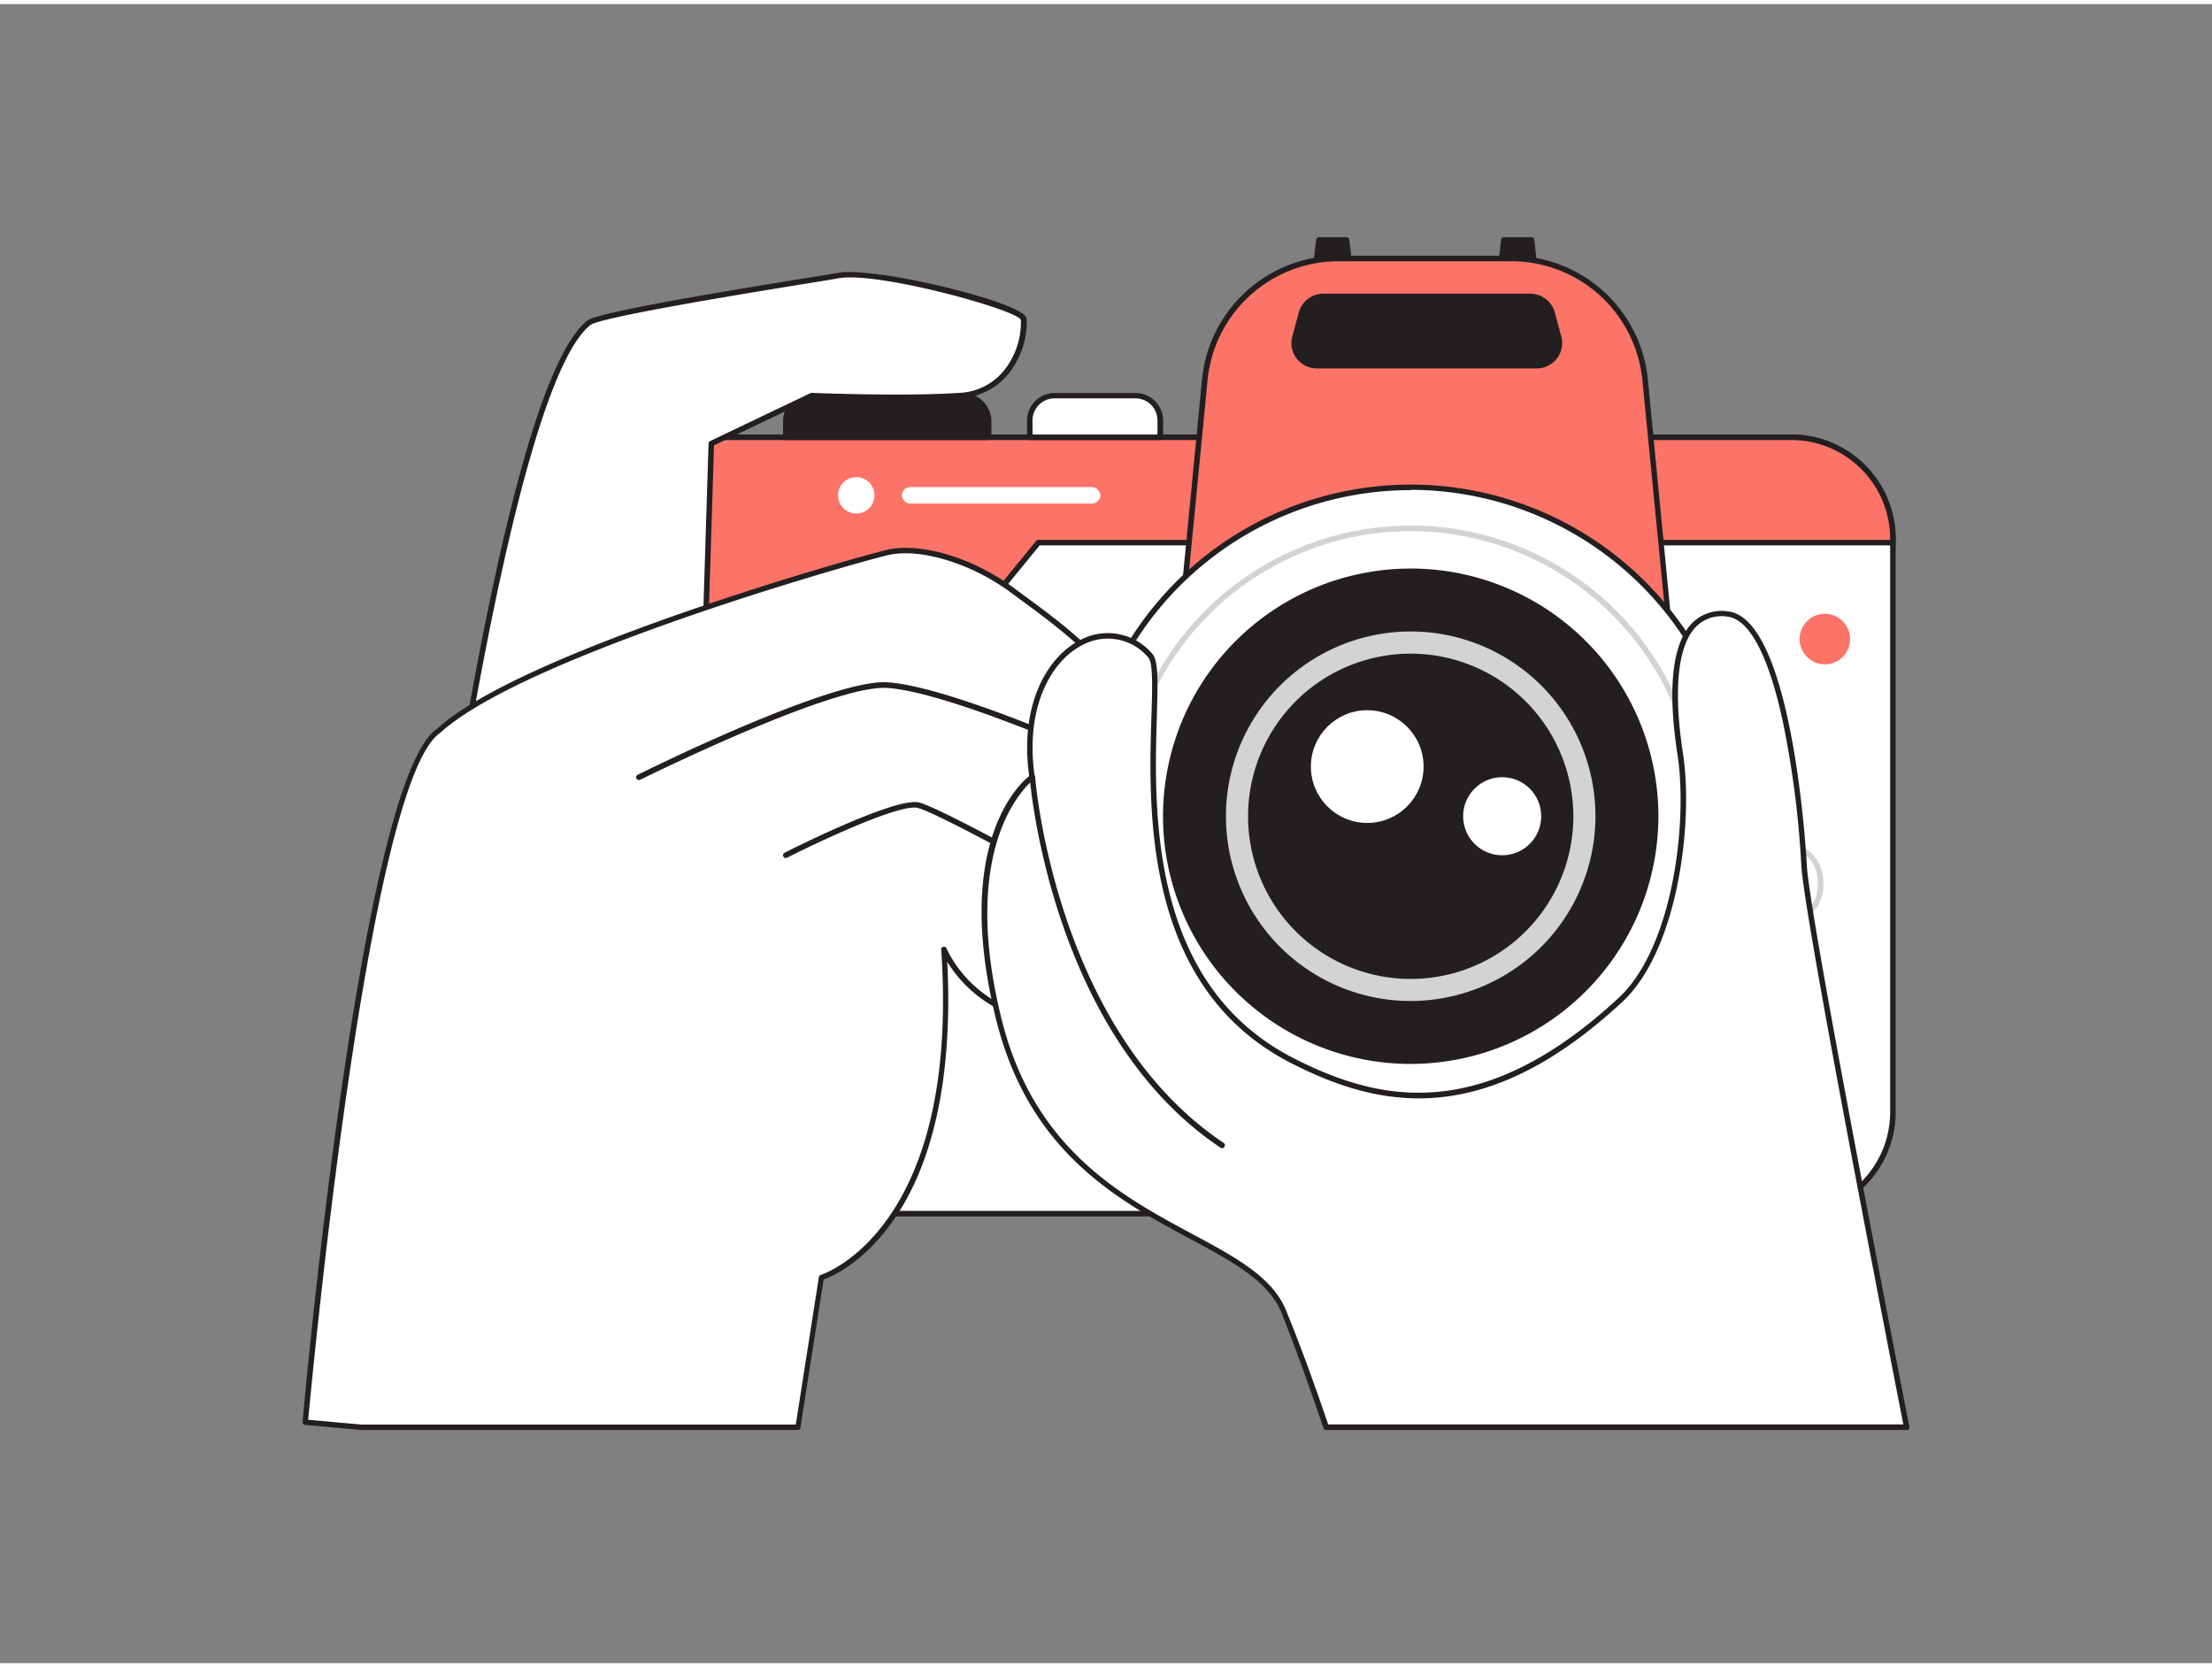 <svg xmlns="http://www.w3.org/2000/svg" viewBox="0 0 400 300" width="406" height="306" class="illustration styles_illustrationTablet__1DWOa"><rect x="0" y="0" width="400" height="300" fill="#808080" stroke="none"/><g id="_208_camera_flatline" data-name="#208_camera_flatline"><polygon points="244.2 49.1 237.76 49.1 238.5 42.66 243.46 42.66 244.2 49.1" fill="#231f20"></polygon><path d="M244.2,49.6h-6.44a.51.51,0,0,1-.5-.55L238,42.6a.51.51,0,0,1,.5-.44h5a.51.51,0,0,1,.5.44l.74,6.45a.51.51,0,0,1-.5.55Zm-5.88-1h5.32L243,43.16h-4.08Z" fill="#231f20"></path><polygon points="277.64 49.1 271.2 49.1 271.94 42.66 276.9 42.66 277.64 49.1" fill="#231f20"></polygon><path d="M277.64,49.6H271.2a.51.51,0,0,1-.5-.55l.75-6.45a.49.49,0,0,1,.49-.44h5a.5.5,0,0,1,.5.44l.74,6.45a.47.47,0,0,1-.12.38A.5.5,0,0,1,277.64,49.6Zm-5.88-1h5.33l-.63-5.45h-4.08Z" fill="#231f20"></path><rect x="113.75" y="78.33" width="228.55" height="140.4" rx="18.36" fill="#fff"></rect><path d="M323.94,219.23H132.11a18.88,18.88,0,0,1-18.86-18.86V96.69a18.88,18.88,0,0,1,18.86-18.86H323.94A18.88,18.88,0,0,1,342.8,96.69V200.37A18.88,18.88,0,0,1,323.94,219.23ZM132.11,78.83a17.88,17.88,0,0,0-17.86,17.86V200.37a17.88,17.88,0,0,0,17.86,17.86H323.94a17.88,17.88,0,0,0,17.86-17.86V96.69a17.88,17.88,0,0,0-17.86-17.86Z" fill="#231f20"></path><path d="M322.62,166.56H309.09a.5.5,0,0,1-.5-.5V152a.51.51,0,0,1,.5-.5h13.53a7.09,7.09,0,0,1,7.08,7.08v.89A7.08,7.08,0,0,1,322.62,166.56Zm-13-1h13a6.08,6.08,0,0,0,6.08-6.07v-.89a6.09,6.09,0,0,0-6.08-6.08h-13Z" fill="#d1d3d4"></path><path d="M342.3,96.69v.69H187.73l-9.75,12H113.75V96.69a18.36,18.36,0,0,1,18.36-18.36H323.94A18.36,18.36,0,0,1,342.3,96.69Z" fill="#fc7468"></path><path d="M178,109.83H113.75a.5.5,0,0,1-.5-.5V96.69a18.88,18.88,0,0,1,18.86-18.86H323.94A18.88,18.88,0,0,1,342.8,96.69v.69a.5.5,0,0,1-.5.5H188l-9.61,11.77A.46.46,0,0,1,178,109.83Zm-63.73-1h63.49l9.61-11.76a.47.47,0,0,1,.38-.19H341.8v-.19a17.88,17.88,0,0,0-17.86-17.86H132.11a17.88,17.88,0,0,0-17.86,17.86Z" fill="#231f20"></path><path d="M242.14,46h31.12a24.4,24.4,0,0,1,24.28,22l4,41.29h-87.7l4-41.29A24.4,24.4,0,0,1,242.14,46Z" fill="#fc7468"></path><path d="M301.55,109.83h-87.7a.49.49,0,0,1-.37-.16.52.52,0,0,1-.13-.38l4-41.3A24.79,24.79,0,0,1,242.14,45.5h31.12A24.81,24.81,0,0,1,298,68l4,41.3a.52.52,0,0,1-.13.38A.49.49,0,0,1,301.55,109.83Zm-87.15-1H301l-4-40.75A23.81,23.81,0,0,0,273.26,46.5H242.14a23.81,23.81,0,0,0-23.78,21.58Z" fill="#231f20"></path><path d="M277.91,65.38h-39.8a4.08,4.08,0,0,1-3.94-5.16l1.18-4.35a4.08,4.08,0,0,1,3.94-3h37.44a4.09,4.09,0,0,1,3.94,3l1.18,4.35A4.09,4.09,0,0,1,277.91,65.38Z" fill="#231f20"></path><path d="M277.91,65.88h-39.8a4.58,4.58,0,0,1-4.42-5.79l1.18-4.35a4.59,4.59,0,0,1,4.42-3.37h37.44a4.59,4.59,0,0,1,4.42,3.37l1.18,4.35a4.59,4.59,0,0,1-4.42,5.79ZM239.29,53.36A3.59,3.59,0,0,0,235.83,56l-1.18,4.34a3.59,3.59,0,0,0,3.46,4.53h39.8a3.59,3.59,0,0,0,3.46-4.53L280.19,56a3.6,3.6,0,0,0-3.46-2.65Z" fill="#231f20"></path><circle cx="255.11" cy="146.86" r="59.53" fill="#fff"></circle><path d="M255.11,206.89a60,60,0,1,1,60-60A60.1,60.1,0,0,1,255.11,206.89Zm0-119a59,59,0,1,0,59,59A59.09,59.09,0,0,0,255.11,87.84Z" fill="#231f20"></path><path d="M255.11,199.42a52.56,52.56,0,1,1,52.55-52.56A52.62,52.62,0,0,1,255.11,199.42Zm0-104.11a51.56,51.56,0,1,0,51.55,51.55A51.61,51.61,0,0,0,255.11,95.31Z" fill="#d1d3d4"></path><circle cx="255.11" cy="146.86" r="44.29" fill="#231f20"></circle><path d="M255.11,191.65a44.79,44.79,0,1,1,44.78-44.79A44.84,44.84,0,0,1,255.11,191.65Zm0-88.58a43.79,43.79,0,1,0,43.78,43.79A43.84,43.84,0,0,0,255.11,103.07Z" fill="#231f20"></path><path d="M255.11,180.27a33.41,33.41,0,1,1,33.4-33.41A33.45,33.45,0,0,1,255.11,180.27Zm0-62.81a29.41,29.41,0,1,0,29.4,29.4A29.44,29.44,0,0,0,255.11,117.46Z" fill="#d1d3d4"></path><circle cx="247.24" cy="137.88" r="10.19" fill="#fff"></circle><circle cx="271.64" cy="146.86" r="7.06" fill="#fff"></circle><circle cx="329.99" cy="114.82" r="4.57" fill="#fc7468"></circle><path d="M146.78,70.8H174.1a4.68,4.68,0,0,1,4.68,4.68v2.84a0,0,0,0,1,0,0H142.1a0,0,0,0,1,0,0V75.49A4.68,4.68,0,0,1,146.78,70.8Z" fill="#231f20"></path><path d="M178.78,78.83H142.1a.51.51,0,0,1-.5-.5V75.49a5.2,5.2,0,0,1,5.18-5.19H174.1a5.2,5.2,0,0,1,5.18,5.19v2.84A.51.51,0,0,1,178.78,78.83Zm-36.18-1h35.68V75.49a4.19,4.19,0,0,0-4.18-4.19H146.78a4.19,4.19,0,0,0-4.18,4.19Z" fill="#231f20"></path><path d="M190.71,70.8h14.61a4.49,4.49,0,0,1,4.49,4.49v3a0,0,0,0,1,0,0H186.22a0,0,0,0,1,0,0v-3A4.49,4.49,0,0,1,190.71,70.8Z" fill="#fff"></path><path d="M209.81,78.83H186.22a.5.5,0,0,1-.5-.5v-3a5,5,0,0,1,5-5h14.61a5,5,0,0,1,5,5v3A.5.5,0,0,1,209.81,78.83Zm-23.09-1h22.59V75.29a4,4,0,0,0-4-4H190.71a4,4,0,0,0-4,4Z" fill="#231f20"></path><circle cx="154.84" cy="88.83" r="3.29" fill="#fff"></circle><rect x="163.09" y="87.34" width="35.88" height="2.98" rx="1.49" fill="#fff"></rect><path d="M77.4,178.27S91.16,69.82,106.48,57.64c2.41-1.92,42.69-8.08,45-8.54,6.57-1.29,33.3,5.41,33.68,7.91s-1.41,13.13-11.72,13.79-26.54,0-26.54,0l-18.23,8.71-1.25,39.88" fill="#fff"></path><path d="M77.4,178.77h-.06a.49.49,0,0,1-.43-.56c0-.27,3.5-27.45,8.8-55.77,7.12-38.12,14-60,20.46-65.19,1.81-1.44,21.48-4.78,40.48-7.85,2.5-.4,4.31-.69,4.74-.78,6-1.19,29.1,4.23,33.45,7.29a1.72,1.72,0,0,1,.82,1,15.11,15.11,0,0,1-3.23,9.87,12,12,0,0,1-9,4.49c-9.75.63-24.94.07-26.47,0l-17.84,8.52-1.24,39.57a.52.52,0,0,1-.52.49.5.5,0,0,1-.48-.52l1.25-39.87a.49.49,0,0,1,.28-.44l18.23-8.71a.69.69,0,0,1,.24,0c.16,0,16.31.66,26.48,0a11,11,0,0,0,8.25-4.12,14,14,0,0,0,3-9.09c-.66-1.8-26.11-8.87-33.09-7.5-.44.09-2.16.37-4.77.79-9.44,1.53-38.16,6.17-40,7.65C91.81,70,78,177.25,77.9,178.33A.51.51,0,0,1,77.4,178.77Z" fill="#231f20"></path><path d="M144.32,257.34l4.25-27.08s25.66-7.58,22.13-59.33c7.18,15.18,28.59,16.36,32.35,10.15s2.87-20.75-11-25.2c0,0,9.79,2.3,10.45-5.16s.78-14.77-8.36-16.64c0,0,8.66,1.06,8.9-6.39S189.64,110.87,183,106s-16-8.21-22.35-6.8-66.34,18.56-81.34,32.31c-13.72,9.25-24.1,125-24.1,125l10.11.9Z" fill="#fff"></path><path d="M144.32,257.84h-79l-10.16-.91a.51.51,0,0,1-.34-.17.54.54,0,0,1-.11-.37c.42-4.73,10.56-116.07,24.32-125.34C94.33,117,155.58,99.76,160.52,98.66c6.09-1.35,15.45,1.48,22.76,6.88l1.61,1.19c7.07,5.17,18.89,13.83,18.66,21a6.58,6.58,0,0,1-2.2,5,8.34,8.34,0,0,1-4.16,1.76c6.41,2.75,6.44,9.26,5.82,16.27a5.94,5.94,0,0,1-2.38,4.52,9,9,0,0,1-5.19,1.43,17.7,17.7,0,0,1,8.79,9.75c2.18,5.81,1.19,11.66-.75,14.88-1.56,2.57-5.85,4-11.19,3.73-6.77-.34-16-3.69-21-11.9.76,14.61-.51,33.88-10,47.12-5.34,7.48-11,9.86-12.35,10.35l-4.2,26.78A.51.51,0,0,1,144.32,257.84ZM55.73,256l9.62.86H143.9l4.18-26.66a.51.51,0,0,1,.35-.4c.25-.07,25.22-8.13,21.77-58.82a.49.49,0,0,1,.37-.51.49.49,0,0,1,.58.27c4.39,9.28,14.16,13,21.19,13.36,4.9.25,8.93-1,10.28-3.26,1.76-2.91,2.72-8.54.68-14a17.17,17.17,0,0,0-11.39-10.46.5.5,0,0,1,.27-1s5,1.14,7.86-.92a4.94,4.94,0,0,0,2-3.8c.7-7.77.57-14.35-8-16.1a.5.5,0,0,1,.16-1s4.07.46,6.5-1.62a5.6,5.6,0,0,0,1.84-4.28c.21-6.63-11.34-15.09-18.25-20.14l-1.61-1.19c-7-5.17-16.22-8-22-6.71-4.91,1.09-65.87,18.23-81.11,32.19C66.66,140.58,56.5,247.71,55.73,256Z" fill="#231f20"></path><path d="M115.54,140.31a.5.5,0,0,1-.22-.95c1.42-.71,35.05-17.36,45.15-16.72s32.91,10.55,33.88,11a.5.5,0,0,1,.25.66.48.48,0,0,1-.65.25c-.24-.1-23.64-10.28-33.54-10.89s-44.3,16.44-44.65,16.61A.43.43,0,0,1,115.54,140.31Z" fill="#231f20"></path><path d="M202.51,164.49a.42.42,0,0,1-.24-.07c-.32-.18-32.26-18.16-36.36-19.07-3.31-.76-18.15,6.26-23.58,9a.5.5,0,0,1-.68-.22.51.51,0,0,1,.22-.67c.81-.41,19.92-10.06,24.26-9.1s35.31,18.44,36.63,19.18a.51.51,0,0,1,.19.68A.49.49,0,0,1,202.51,164.49Z" fill="#231f20"></path><path d="M232.24,236.52c2.77,7,5.46,14.57,7.58,20.82h105c-5.59-28.59-18.19-93.63-18.56-101.7-.47-10.39-3.95-44.47-13.91-45.39s-10.43,12.8-8.49,25.23S303,170.8,293.07,180c-25.95,24.09-45,18.31-59.18,11.13-35.64-18-21.91-69-25.87-73.33-8.68-9.45-24.5.56-21.36,22,0,0-14.41,10.19-5.95,44C190.22,221.77,226,220.9,232.24,236.52Z" fill="#fff"></path><path d="M344.81,257.84h-105a.5.5,0,0,1-.48-.34c-2.68-7.89-5.22-14.89-7.57-20.79h0c-2.28-5.76-8.9-9.32-16.56-13.43-12.94-6.95-29-15.59-35-39.38-7.93-31.69,3.95-42.74,5.91-44.31-1.83-13.09,3.42-21.84,9.48-24.72a10.54,10.54,0,0,1,12.78,2.61c1.13,1.23,1,5,.83,11.22-.52,17-1.48,48.65,24.9,62,14.95,7.57,33.6,12.17,58.61-11,9.85-9.15,12.53-31.88,10.62-44.09-1.27-8.16-1.86-18.87,2.55-23.56a7.5,7.5,0,0,1,6.48-2.25c12,1.11,14.35,45.42,14.37,45.87.37,8.06,13.1,73.76,18.55,101.63a.51.51,0,0,1-.1.41A.5.5,0,0,1,344.81,257.84Zm-104.63-1h104c-5.52-28.22-18.08-93.11-18.45-101.18a174.44,174.44,0,0,0-3.39-26.16c-2.6-11.9-6.08-18.38-10.07-18.75a6.51,6.51,0,0,0-5.66,1.93c-4.35,4.63-3.3,16.23-2.29,22.73,1.94,12.42-.83,35.59-10.93,45C268,204,248.92,199.32,233.66,191.6c-26.94-13.64-26-45.71-25.44-62.93.16-5.14.29-9.58-.57-10.51A9.58,9.58,0,0,0,196,115.77c-5.77,2.75-10.75,11.22-8.88,24a.47.47,0,0,1-.21.47c-.14.11-14,10.46-5.76,43.44,5.85,23.37,21.73,31.89,34.49,38.74,7.84,4.21,14.61,7.85,17,14C235,242.17,237.53,249.07,240.18,256.84Z" fill="#231f20"></path><path d="M221,206.89a.49.49,0,0,1-.28-.09c-30.82-20.61-34.49-66.5-34.52-67a.49.49,0,0,1,.46-.53.5.5,0,0,1,.53.46c0,.46,3.68,45.86,34.09,66.2a.51.51,0,0,1,.14.7A.52.52,0,0,1,221,206.89Z" fill="#231f20"></path></g></svg>